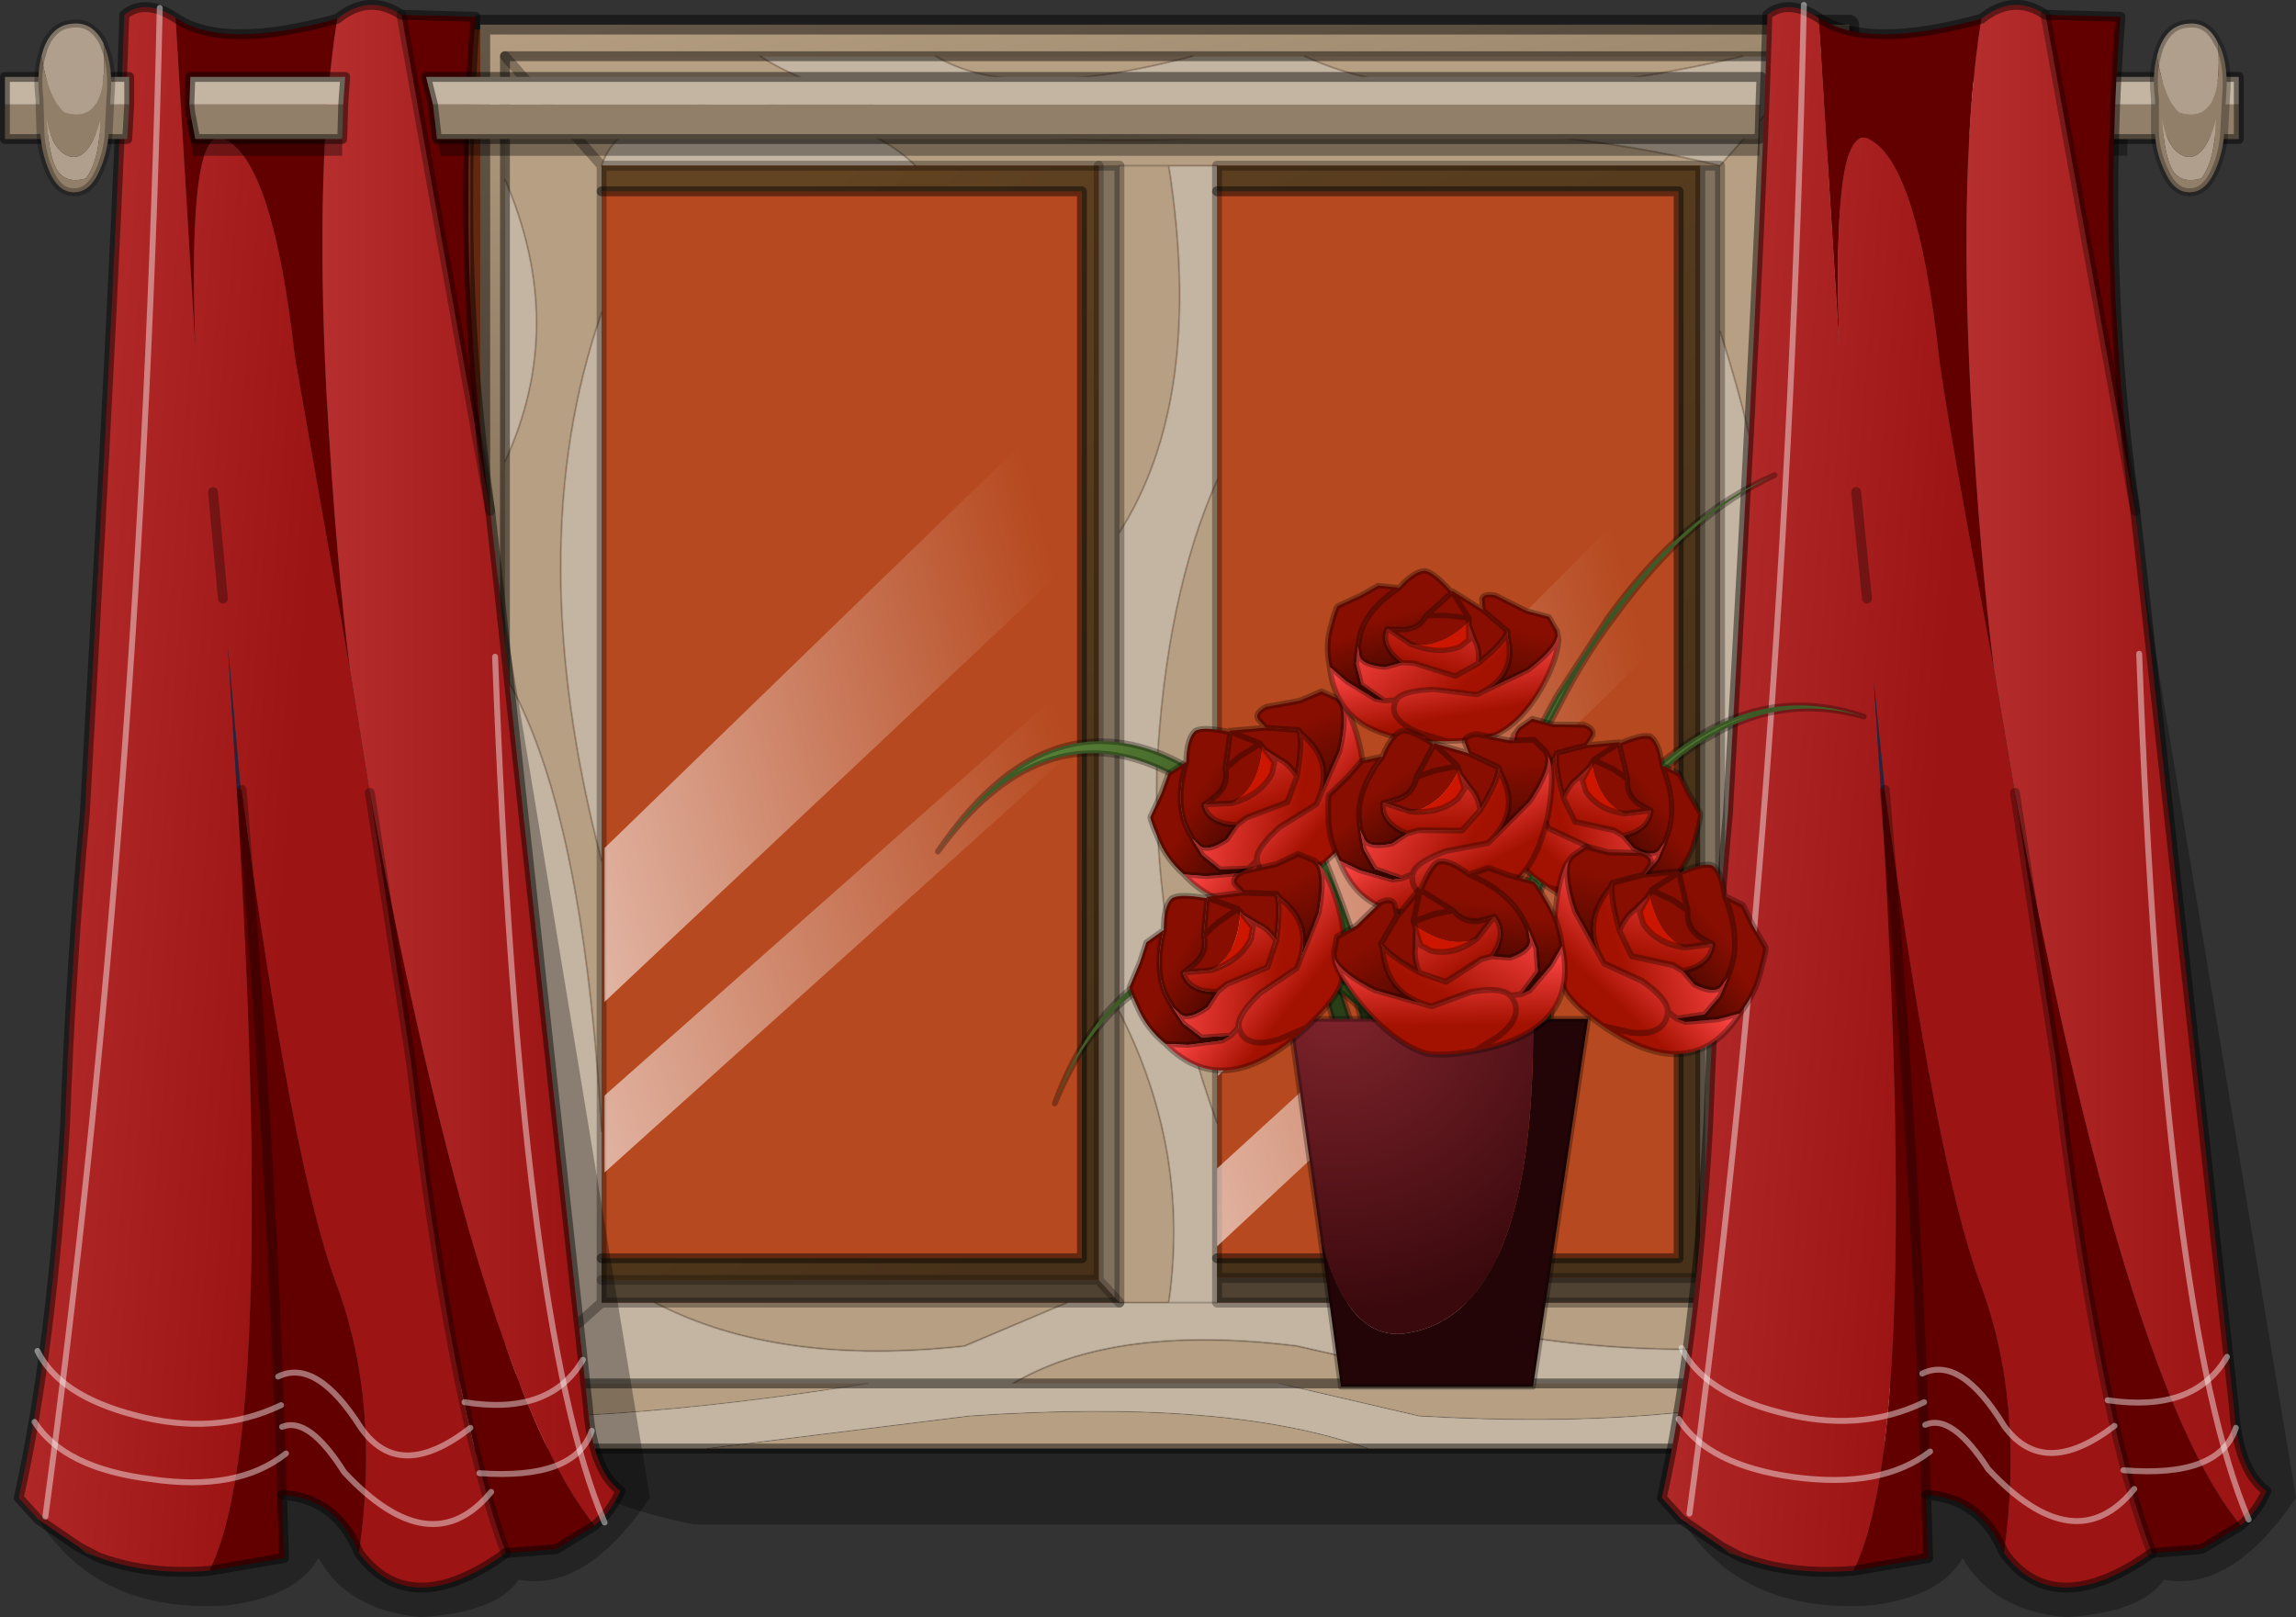 <?xml version="1.0" encoding="UTF-8" standalone="no"?>
<svg xmlns:xlink="http://www.w3.org/1999/xlink" height="82.0px" width="116.4px" xmlns="http://www.w3.org/2000/svg">
  <rect width="100%" height="100%" fill="#333333" stroke="none"/>
  <g transform="matrix(1.0, 0.0, 0.0, 1.0, 58.0, 73.3)">
    <use height="82.0" transform="matrix(1.0, 0.0, 0.0, 1.0, -58.0, -73.3)" width="116.4" xlink:href="#decoration76-shape0"/>
    <use height="48.25" transform="matrix(0.964, 0.0, 0.0, 0.964, -10.599, -49.353)" width="49.0" xlink:href="#decoration76-sprite0"/>
  </g>
  <defs>
    <g id="decoration76-shape0" transform="matrix(1.0, 0.0, 0.0, 1.0, 58.0, 73.3)">
      <path d="M34.35 -2.05 L-34.25 -2.05 -34.25 -71.8 34.35 -71.8 34.35 -2.05" fill="#b6491f" fill-rule="evenodd" stroke="none"/>
      <path d="M28.3 -6.9 L-29.05 -6.9 -29.05 -65.2 28.3 -65.2 28.3 -6.9 Z" fill="none" stroke="#00cc33" stroke-linecap="round" stroke-linejoin="round" stroke-width="0.05"/>
      <path d="M37.1 -70.5 L37.1 4.0 -22.8 4.0 Q-30.4 2.5 -32.85 -1.65 L-23.15 -5.95 30.35 -6.7 33.7 -67.3 35.8 -71.95 37.1 -70.5" fill="#000000" fill-opacity="0.302" fill-rule="evenodd" stroke="none"/>
      <path d="M-1.25 -64.9 L-27.5 -64.9 -27.5 -7.25 -1.25 -7.25 -1.25 -64.9 M34.1 -70.45 L34.1 -2.8 -32.4 -2.8 -32.4 -70.45 34.1 -70.45 M29.2 -64.9 L3.7 -64.9 3.7 -7.25 29.2 -7.25 29.2 -64.9" fill="url(#decoration76-gradient0)" fill-rule="evenodd" stroke="none"/>
      <path d="M2.45 -70.45 L8.15 -70.45 Q15.5 -67.0 30.35 -70.45 L34.1 -70.45 29.2 -64.9 Q20.95 -66.9 10.05 -66.95 -1.65 -65.45 -10.4 -66.95 -17.25 -68.95 -19.45 -70.45 L-10.55 -70.45 Q-6.65 -68.05 2.45 -70.45 M1.25 -64.9 L3.7 -64.9 3.7 -63.6 3.7 -48.95 Q1.1 -43.1 0.65 -34.35 0.45 -25.35 3.7 -16.35 L3.7 -9.5 3.7 -8.5 3.7 -7.25 11.6 -7.25 Q21.75 -4.25 31.65 -5.05 L34.1 -2.8 17.65 -2.8 7.75 -5.05 Q-2.0 -6.25 -7.2 -2.8 L-30.5 -2.8 -29.75 -5.05 -29.8 -5.2 -27.5 -7.25 -29.8 -5.2 Q-28.75 -13.75 -32.4 -22.6 L-32.4 -39.05 Q-28.45 -32.4 -27.5 -15.95 L-27.5 -9.5 -27.5 -8.4 -27.5 -7.25 -24.8 -7.25 Q-18.55 -4.0 -9.1 -5.05 L-3.9 -7.25 -1.25 -7.25 1.25 -7.25 3.7 -7.25 1.25 -7.25 Q2.35 -14.95 -1.25 -22.0 L-1.25 -46.3 Q3.1 -53.1 1.25 -64.9 M29.2 -56.5 Q31.55 -49.25 31.65 -44.15 32.1 -31.55 29.2 -22.0 L29.2 -56.5 M34.1 -6.55 Q30.9 -12.5 31.65 -19.25 32.1 -25.8 34.1 -29.5 L34.1 -6.55 M34.1 -44.85 Q31.4 -53.2 31.65 -61.55 31.5 -65.9 34.1 -68.65 L34.1 -44.85 M-32.4 -64.2 Q-29.2 -56.8 -32.4 -49.9 L-32.4 -64.2 M-27.5 -29.65 Q-31.65 -45.55 -27.5 -57.45 L-27.5 -29.65 M-27.5 -64.9 Q-26.5 -68.05 -19.9 -68.2 -13.9 -67.25 -11.6 -64.9 L-27.5 -64.9" fill="#c4b5a2" fill-rule="evenodd" stroke="none"/>
      <path d="M8.15 -70.45 L2.45 -70.45 -10.55 -70.45 -19.45 -70.45 -32.4 -70.45 -32.4 -64.2 -32.4 -49.9 -32.4 -39.05 -32.4 -22.6 -32.4 -2.8 -30.5 -2.8 -7.2 -2.8 17.65 -2.8 34.1 -2.8 34.1 -6.55 34.1 -29.5 34.1 -44.85 34.1 -68.65 34.1 -70.45 30.35 -70.45 8.15 -70.45 M35.75 -1.45 L-33.65 -1.45 -33.65 -72.05 35.75 -72.05 35.75 -1.45" fill="url(#decoration76-gradient1)" fill-rule="evenodd" stroke="none"/>
      <path d="M2.45 -70.45 Q-6.65 -68.05 -10.55 -70.45 L2.45 -70.45 M-19.45 -70.45 Q-17.25 -68.95 -10.4 -66.95 -1.65 -65.45 10.05 -66.95 20.95 -66.9 29.2 -64.9 L34.1 -70.45 34.1 -68.65 Q31.5 -65.9 31.65 -61.55 31.4 -53.2 34.1 -44.85 L34.1 -29.5 Q32.1 -25.8 31.65 -19.25 30.9 -12.5 34.1 -6.55 L34.1 -2.8 31.65 -5.05 29.2 -7.25 31.65 -5.05 Q21.75 -4.25 11.6 -7.25 L29.2 -7.25 29.2 -22.0 Q32.1 -31.55 31.65 -44.15 31.55 -49.25 29.2 -56.5 L29.2 -64.9 28.2 -64.9 3.7 -64.9 1.25 -64.9 -1.25 -64.9 1.25 -64.9 Q3.1 -53.1 -1.25 -46.3 L-1.25 -64.9 -2.3 -64.9 -11.6 -64.9 Q-13.9 -67.25 -19.9 -68.2 -26.5 -68.05 -27.5 -64.9 L-27.5 -63.6 -27.5 -57.45 Q-31.65 -45.55 -27.5 -29.65 L-27.5 -15.95 Q-28.45 -32.4 -32.4 -39.05 L-32.4 -49.9 Q-29.2 -56.8 -32.4 -64.2 L-32.4 -70.45 -27.5 -64.9 -32.4 -70.45 -19.45 -70.45 M30.35 -70.45 Q15.5 -67.0 8.15 -70.45 L30.35 -70.45 M3.7 -16.35 Q0.45 -25.35 0.65 -34.35 1.1 -43.1 3.7 -48.95 L3.7 -16.6 3.7 -16.35 M1.25 -7.25 L-1.25 -7.25 -1.25 -22.0 Q2.35 -14.95 1.25 -7.25 M-3.9 -7.25 L-9.1 -5.05 Q-18.55 -4.0 -24.8 -7.25 L-3.9 -7.25 M-29.75 -5.05 L-30.5 -2.8 -32.4 -2.8 -29.85 -5.15 -32.4 -2.8 -32.4 -22.6 Q-28.75 -13.75 -29.8 -5.2 L-29.85 -5.15 -29.75 -5.05 M-7.2 -2.8 Q-2.0 -6.25 7.75 -5.05 L17.65 -2.8 -7.2 -2.8" fill="#b69f82" fill-rule="evenodd" stroke="none"/>
      <path d="M3.7 -64.9 L28.2 -64.9 28.2 -8.5 3.7 -8.5 3.7 -9.5 27.1 -9.5 27.1 -63.6 3.7 -63.6 3.7 -64.9" fill="url(#decoration76-gradient2)" fill-rule="evenodd" stroke="none"/>
      <path d="M28.2 -64.9 L29.2 -64.9 29.2 -56.5 29.2 -22.0 29.2 -7.25 28.2 -8.5 28.2 -64.9 M-2.3 -64.9 L-1.25 -64.9 -1.25 -46.3 -1.25 -22.0 -1.25 -7.25 -2.3 -8.4 -2.3 -64.9" fill="#80715e" fill-rule="evenodd" stroke="none"/>
      <path d="M3.7 -8.5 L28.2 -8.5 29.2 -7.25 11.6 -7.25 3.7 -7.25 3.7 -8.5 M-1.25 -7.25 L-3.9 -7.25 -24.8 -7.25 -27.5 -7.25 -27.5 -8.4 -2.3 -8.4 -1.25 -7.25" fill="#4f4232" fill-rule="evenodd" stroke="none"/>
      <path d="M-27.5 -63.6 L-27.5 -64.9 -11.6 -64.9 -2.3 -64.9 -2.3 -8.4 -27.5 -8.4 -27.5 -9.5 -3.15 -9.5 -3.15 -63.6 -27.5 -63.6" fill="url(#decoration76-gradient3)" fill-rule="evenodd" stroke="none"/>
      <path d="M-29.8 -5.2 L-29.75 -5.05 -29.85 -5.15 -29.8 -5.2" fill="#704a28" fill-rule="evenodd" stroke="none"/>
      <path d="M8.15 -70.45 L2.45 -70.45 -10.55 -70.45 -19.45 -70.45 -32.4 -70.45 -32.4 -64.2 M34.1 -70.45 L30.35 -70.45 M8.15 -70.45 L30.35 -70.45 M34.1 -2.8 L34.1 -6.55 34.1 -29.5 34.1 -44.85 34.1 -68.65 34.1 -70.45 M3.7 -63.6 L27.1 -63.6 27.1 -9.5 3.7 -9.5 M-30.5 -2.8 L-7.2 -2.8 M17.65 -2.8 L34.1 -2.8 M-32.4 -49.9 L-32.4 -39.05 M-32.4 -49.9 L-32.4 -64.2 M-27.5 -9.5 L-3.15 -9.5 -3.15 -63.6 -27.5 -63.6 M-32.4 -2.8 L-30.5 -2.8 M-32.4 -2.8 L-32.4 -22.6 -32.4 -39.05 M-29.85 -5.15 L-29.8 -5.2 M17.65 -2.8 L-7.2 -2.8" fill="none" stroke="#000000" stroke-linecap="round" stroke-linejoin="round" stroke-opacity="0.451" stroke-width="0.5"/>
      <path d="M2.45 -70.45 Q-6.65 -68.05 -10.55 -70.45 M-19.45 -70.45 Q-17.25 -68.95 -10.4 -66.95 -1.65 -65.45 10.05 -66.95 20.95 -66.9 29.2 -64.9 L34.1 -70.45 M30.35 -70.45 Q15.5 -67.0 8.15 -70.45 M1.25 -64.9 L3.7 -64.9 M29.2 -56.5 Q31.55 -49.25 31.65 -44.15 32.1 -31.55 29.2 -22.0 M34.1 -6.55 Q30.9 -12.5 31.65 -19.25 32.1 -25.8 34.1 -29.5 M34.1 -44.85 Q31.4 -53.2 31.65 -61.55 31.5 -65.9 34.1 -68.65 M3.7 -16.35 Q0.45 -25.35 0.65 -34.35 1.1 -43.1 3.7 -48.95 M3.7 -7.25 L1.25 -7.25 -1.25 -7.25 M-3.9 -7.25 L-9.1 -5.05 Q-18.55 -4.0 -24.8 -7.25 M-29.75 -5.05 L-30.5 -2.8 M-7.2 -2.8 Q-2.0 -6.25 7.75 -5.05 L17.65 -2.8 M11.6 -7.25 Q21.75 -4.25 31.65 -5.05 M-32.4 -64.2 Q-29.2 -56.8 -32.4 -49.9 M-32.4 -39.05 Q-28.45 -32.4 -27.5 -15.95 M-27.5 -29.65 Q-31.65 -45.55 -27.5 -57.45 M-1.25 -64.9 L1.25 -64.9 Q3.1 -53.1 -1.25 -46.3 M-1.25 -22.0 Q2.35 -14.95 1.25 -7.25 M-27.5 -64.9 Q-26.5 -68.05 -19.9 -68.2 -13.9 -67.25 -11.6 -64.9 M-29.8 -5.2 Q-28.75 -13.75 -32.4 -22.6" fill="none" stroke="#000000" stroke-linecap="round" stroke-linejoin="round" stroke-opacity="0.2" stroke-width="0.1"/>
      <path d="M3.7 -64.9 L28.2 -64.9 29.2 -64.9 29.2 -56.5 29.2 -22.0 29.2 -7.25 31.65 -5.05 34.1 -2.8 M3.7 -64.9 L3.7 -63.6 M3.7 -9.5 L3.7 -8.5 28.2 -8.5 28.2 -64.9 M3.7 -48.95 L3.7 -63.6 M11.6 -7.25 L3.7 -7.25 3.7 -8.5 M-1.25 -7.25 L-3.9 -7.25 -24.8 -7.25 -27.5 -7.25 -29.8 -5.2 M3.7 -16.35 L3.7 -9.5 M3.7 -48.95 L3.7 -16.6 3.7 -16.35 M28.2 -8.5 L29.2 -7.25 11.6 -7.25 M-27.5 -57.45 L-27.5 -63.6 -27.5 -64.9 -32.4 -70.45 M-27.5 -15.95 L-27.5 -29.65 M-27.5 -57.45 L-27.5 -29.65 M-2.3 -64.9 L-1.25 -64.9 M-1.25 -46.3 L-1.25 -22.0 M-11.6 -64.9 L-2.3 -64.9 M-1.25 -7.25 L-1.25 -22.0 M-11.6 -64.9 L-27.5 -64.9 M-29.85 -5.15 L-32.4 -2.8 M-27.5 -8.4 L-27.5 -9.5 -27.5 -15.95 M-27.5 -7.25 L-27.5 -8.4 M-1.25 -46.3 L-1.25 -64.9" fill="none" stroke="#000000" stroke-linecap="round" stroke-linejoin="round" stroke-opacity="0.302" stroke-width="0.5"/>
      <path d="M35.75 -1.45 L-33.65 -1.45 -33.65 -72.05 35.75 -72.05 35.75 -1.45" fill="none" stroke="#000000" stroke-linecap="round" stroke-linejoin="round" stroke-opacity="0.451" stroke-width="1.0"/>
      <path d="M-29.8 -5.2 L-29.75 -5.05" fill="none" stroke="#000000" stroke-linecap="round" stroke-linejoin="round" stroke-opacity="0.2" stroke-width="0.5"/>
      <path d="M-2.3 -64.9 L-2.3 -8.4 -1.25 -7.25 M-27.5 -8.4 L-2.3 -8.4" fill="none" stroke="#000000" stroke-linecap="round" stroke-linejoin="round" stroke-opacity="0.251" stroke-width="0.5"/>
      <path d="M27.7 -36.0 L27.7 -32.45 3.7 -10.1 3.7 -14.05 27.7 -36.0" fill="url(#decoration76-gradient4)" fill-rule="evenodd" stroke="none"/>
      <path d="M3.75 -18.75 L3.7 -26.6 27.7 -50.65 27.7 -42.2 3.75 -18.75" fill="url(#decoration76-gradient5)" fill-rule="evenodd" stroke="none"/>
      <path d="M-27.35 -22.5 L-27.35 -30.3 -2.45 -54.45 -2.45 -45.95 -27.35 -22.5" fill="url(#decoration76-gradient6)" fill-rule="evenodd" stroke="none"/>
      <path d="M-2.45 -39.8 L-2.45 -36.25 -27.35 -13.85 -27.35 -17.75 -2.45 -39.8" fill="url(#decoration76-gradient7)" fill-rule="evenodd" stroke="none"/>
      <path d="M35.1 -3.15 Q26.65 -0.75 13.95 -1.5 L6.85 -3.15 35.1 -3.15 M-14.0 -3.15 Q-27.7 -0.95 -37.75 -1.5 L-37.75 -3.15 -14.0 -3.15 M-22.15 0.15 L-8.85 -1.5 Q4.3 -2.4 11.35 0.15 L-22.15 0.15" fill="#b69f82" fill-rule="evenodd" stroke="none"/>
      <path d="M6.85 -3.15 L13.95 -1.5 Q26.65 -0.75 35.1 -3.15 L41.85 -3.15 41.85 0.15 11.35 0.15 Q4.3 -2.4 -8.85 -1.5 L-22.15 0.15 -37.75 0.15 -37.75 -1.5 Q-27.7 -0.95 -14.0 -3.15 L6.85 -3.15" fill="#c4b5a2" fill-rule="evenodd" stroke="none"/>
      <path d="M35.1 -3.15 L6.85 -3.15 -14.0 -3.15 -37.75 -3.15 -37.75 -1.5 -37.75 0.15 -22.15 0.15 11.35 0.15 41.85 0.15 M41.85 -3.15 L35.1 -3.15" fill="none" stroke="#000000" stroke-linecap="round" stroke-linejoin="round" stroke-opacity="0.451" stroke-width="0.5"/>
      <path d="M6.85 -3.15 L13.95 -1.5 Q26.65 -0.75 35.1 -3.15 M-14.0 -3.15 Q-27.7 -0.95 -37.75 -1.5 M-22.15 0.15 L-8.85 -1.5 Q4.3 -2.4 11.35 0.15" fill="none" stroke="#000000" stroke-linecap="round" stroke-linejoin="round" stroke-opacity="0.2" stroke-width="0.05"/>
      <path d="M41.85 0.15 L41.85 -3.15" fill="none" stroke="#000000" stroke-linecap="round" stroke-linejoin="round" stroke-opacity="0.2" stroke-width="0.5"/>
      <path d="M-37.65 -72.55 L-33.9 -72.45 Q-34.9 -59.75 -33.15 -47.4 L-37.65 -72.55 M-49.1 -72.4 Q-46.7 -70.75 -40.9 -72.35 -42.05 -65.2 -41.45 -53.4 -40.95 -44.75 -40.25 -39.3 L-43.05 -55.2 Q-44.15 -65.05 -46.6 -66.25 -48.5 -67.2 -48.1 -55.7 L-49.1 -72.4 M-45.8 -33.3 L-45.75 -33.25 Q-43.2 -14.25 -40.95 -8.2 -38.7 -2.2 -39.8 5.45 -40.95 2.65 -43.7 2.5 L-43.6 5.7 -47.4 6.35 Q-43.95 -0.25 -46.0 -33.25 L-46.0 -33.3 -45.8 -33.3 M-32.35 5.45 Q-35.1 -1.85 -37.15 -19.35 L-39.25 -33.1 Q-33.6 -2.95 -27.85 4.05 L-29.8 5.25 -32.35 5.45 M-45.75 -33.25 Q-44.2 -14.55 -43.7 2.5 -44.2 -14.55 -45.75 -33.25" fill="#620000" fill-rule="evenodd" stroke="none"/>
      <path d="M-33.15 -47.4 L-32.8 -44.3 -28.2 -2.0 Q-27.95 1.25 -26.55 2.3 -27.0 3.35 -27.85 4.05 -33.6 -2.95 -39.25 -33.1 L-40.25 -39.3 Q-40.95 -44.75 -41.45 -53.4 -42.05 -65.2 -40.9 -72.35 -39.3 -73.65 -37.65 -72.55 L-33.15 -47.4" fill="url(#decoration76-gradient8)" fill-rule="evenodd" stroke="none"/>
      <path d="M-56.05 3.75 L-57.05 2.65 Q-55.35 -4.95 -54.7 -16.3 -54.4 -24.5 -53.7 -32.05 -52.0 -62.55 -51.7 -72.55 -50.65 -73.4 -49.1 -72.4 L-48.1 -55.7 Q-48.5 -67.2 -46.6 -66.25 -44.15 -65.05 -43.05 -55.2 L-40.25 -39.3 -39.25 -33.1 -37.15 -19.35 Q-35.1 -1.85 -32.35 5.45 -37.2 8.95 -39.8 5.45 -38.7 -2.2 -40.95 -8.2 -43.2 -14.25 -45.75 -33.25 L-45.8 -33.3 -46.45 -40.55 -46.0 -33.3 -46.0 -33.25 Q-43.95 -0.25 -47.4 6.35 -50.55 6.6 -53.05 5.65 L-54.0 5.15 -56.05 3.75 M-47.2 -48.35 L-46.7 -42.95 -47.2 -48.35" fill="url(#decoration76-gradient9)" fill-rule="evenodd" stroke="none"/>
      <path d="M-45.8 -33.3 L-46.0 -33.3 -46.45 -40.55 -45.8 -33.3" fill="#2d223b" fill-rule="evenodd" stroke="none"/>
      <path d="M-32.8 -44.3 L-25.05 2.65 Q-28.3 7.45 -31.7 6.8 -32.8 8.45 -36.65 8.7 -40.4 8.35 -41.85 5.7 -42.95 7.65 -46.45 8.1 -53.0 8.55 -56.05 3.75 L-54.0 5.15 -53.65 5.45 -53.05 5.65 Q-50.55 6.6 -47.4 6.35 L-43.6 5.7 -43.7 2.5 Q-40.95 2.65 -39.8 5.45 -37.2 8.95 -32.35 5.45 L-29.8 5.25 -27.85 4.05 Q-27.0 3.35 -26.55 2.3 -27.95 1.25 -28.2 -2.0 L-32.8 -44.3" fill="#000000" fill-opacity="0.302" fill-rule="evenodd" stroke="none"/>
      <path d="M-54.0 5.15 L-53.05 5.65 -53.65 5.45 -54.0 5.15" fill="#75321d" fill-rule="evenodd" stroke="none"/>
      <path d="M-37.65 -72.55 L-33.9 -72.45 Q-34.9 -59.75 -33.15 -47.4 L-32.8 -44.3 M-56.05 3.75 L-57.05 2.65 Q-55.35 -4.95 -54.7 -16.3 -54.4 -24.5 -53.7 -32.05 -52.0 -62.55 -51.7 -72.55 -50.65 -73.4 -49.1 -72.4 -46.7 -70.75 -40.9 -72.35 -39.3 -73.65 -37.65 -72.55 M-39.8 5.45 Q-37.2 8.95 -32.35 5.45 L-29.8 5.25 -27.85 4.05 Q-27.0 3.35 -26.55 2.3 -27.95 1.25 -28.2 -2.0 L-32.8 -44.3 M-47.4 6.35 L-43.6 5.7 -43.7 2.5 M-54.0 5.15 L-56.05 3.75 M-53.05 5.65 L-54.0 5.15 M-53.05 5.65 Q-50.55 6.6 -47.4 6.35 M-39.8 5.45 Q-40.95 2.65 -43.7 2.5" fill="none" stroke="#000000" stroke-linecap="round" stroke-linejoin="round" stroke-opacity="0.451" stroke-width="0.5"/>
      <path d="M-37.65 -72.55 L-33.15 -47.4 M-32.35 5.45 Q-35.1 -1.85 -37.15 -19.35 L-39.25 -33.1 M-43.7 2.5 Q-44.2 -14.55 -45.75 -33.25 M-46.7 -42.95 L-47.2 -48.35" fill="none" stroke="#000000" stroke-linecap="round" stroke-linejoin="round" stroke-opacity="0.302" stroke-width="0.5"/>
      <path d="M-48.5 -67.2 L-40.65 -67.2 -40.65 -65.4 -48.2 -65.4 -48.5 -67.2 M31.2 -67.2 L31.2 -65.4 -35.65 -65.4 -36.05 -67.2 31.2 -67.2 M42.1 -67.2 L42.1 -65.4 34.5 -65.4 34.5 -67.2 42.1 -67.2 M49.85 -67.2 L49.85 -65.4 47.1 -65.4 46.75 -67.2 49.85 -67.2" fill="#000000" fill-opacity="0.349" fill-rule="evenodd" stroke="none"/>
      <path d="M55.5 -68.0 L55.5 -66.25 47.0 -66.25 46.7 -68.0 55.5 -68.0 M42.25 -68.0 L42.15 -66.25 34.5 -66.25 34.35 -68.0 42.25 -68.0 M31.25 -68.0 L31.2 -66.25 -35.85 -66.25 -36.05 -68.0 31.25 -68.0 M-40.6 -68.0 L-40.65 -66.25 -48.1 -66.25 -48.35 -67.55 -48.4 -68.0 -40.6 -68.0 M-57.75 -68.0 L-51.45 -68.0 -51.55 -66.25 -57.75 -66.25 -57.75 -68.0" fill="#917f69" fill-rule="evenodd" stroke="none"/>
      <path d="M46.7 -68.0 L46.45 -69.4 55.5 -69.4 55.5 -68.0 46.7 -68.0 M42.25 -68.0 L34.35 -68.0 34.25 -69.4 42.4 -69.4 42.25 -68.0 M-36.05 -68.0 L-36.4 -69.4 31.3 -69.4 31.25 -68.0 -36.05 -68.0 M-48.4 -68.0 L-48.35 -69.4 -40.5 -69.4 -40.6 -68.0 -48.4 -68.0 M-57.75 -68.0 L-57.75 -69.4 -51.45 -69.4 -51.45 -68.0 -57.75 -68.0" fill="#c4b5a2" fill-rule="evenodd" stroke="none"/>
      <path d="M46.7 -68.0 L46.45 -69.4 55.5 -69.4 55.5 -68.0 55.5 -66.25 47.0 -66.25 46.7 -68.0 M34.35 -68.0 L34.5 -66.25 42.15 -66.25 42.25 -68.0 M34.35 -68.0 L34.25 -69.4 42.4 -69.4 42.25 -68.0 M31.25 -68.0 L31.2 -66.25 -35.85 -66.25 -36.05 -68.0 -36.4 -69.4 31.3 -69.4 31.25 -68.0 M-40.6 -68.0 L-40.65 -66.25 -48.1 -66.25 -48.35 -67.55 -48.4 -68.0 -48.35 -69.4 -40.5 -69.4 -40.6 -68.0 M-51.45 -68.0 L-51.45 -69.4 -57.75 -69.4 -57.75 -68.0 M-51.45 -68.0 L-51.55 -66.25 -57.75 -66.25 -57.75 -68.0" fill="none" stroke="#000000" stroke-linecap="round" stroke-linejoin="round" stroke-opacity="0.451" stroke-width="0.5"/>
      <path d="M51.35 -70.45 L51.45 -70.8 Q51.9 -72.05 52.95 -72.1 53.95 -72.2 54.45 -71.1 54.75 -66.85 52.45 -67.6 51.7 -68.35 51.35 -70.45 M52.85 -65.35 Q53.8 -65.2 54.35 -67.3 54.3 -65.15 53.6 -64.25 52.5 -63.95 52.1 -64.75 51.7 -65.5 51.6 -67.45 51.85 -65.6 52.85 -65.35 M-55.9 -70.45 L-55.8 -70.8 Q-55.35 -72.05 -54.3 -72.1 -53.3 -72.2 -52.75 -71.1 -52.45 -66.85 -54.75 -67.6 -55.55 -68.35 -55.9 -70.45 M-53.65 -64.25 Q-54.7 -63.95 -55.15 -64.75 -55.55 -65.5 -55.65 -67.45 -55.4 -65.6 -54.4 -65.35 -53.45 -65.2 -52.9 -67.3 -52.95 -65.15 -53.65 -64.25" fill="#af9f8c" fill-rule="evenodd" stroke="none"/>
      <path d="M54.45 -71.1 L54.55 -70.95 Q55.0 -69.9 54.85 -68.35 L54.75 -66.4 Q54.65 -65.35 54.2 -64.45 53.75 -63.55 53.0 -63.55 52.25 -63.55 51.8 -64.5 51.3 -65.5 51.25 -66.55 L51.25 -68.3 Q51.1 -69.5 51.35 -70.45 51.7 -68.35 52.45 -67.6 54.75 -66.85 54.45 -71.1 M52.85 -65.35 Q51.85 -65.6 51.6 -67.45 51.7 -65.5 52.1 -64.75 52.5 -63.95 53.6 -64.25 54.3 -65.15 54.35 -67.3 53.8 -65.2 52.85 -65.35 M-55.9 -70.45 Q-55.55 -68.35 -54.75 -67.6 -52.45 -66.85 -52.75 -71.1 L-52.7 -70.95 Q-52.25 -69.9 -52.4 -68.35 L-52.5 -66.4 Q-52.6 -65.35 -53.05 -64.45 -53.5 -63.55 -54.25 -63.55 -55.0 -63.55 -55.45 -64.5 -55.9 -65.5 -55.95 -66.55 L-56.0 -68.3 Q-56.15 -69.5 -55.9 -70.45 M-53.65 -64.25 Q-52.95 -65.15 -52.9 -67.3 -53.45 -65.2 -54.4 -65.35 -55.4 -65.6 -55.65 -67.45 -55.55 -65.5 -55.15 -64.75 -54.7 -63.95 -53.65 -64.25" fill="#917f69" fill-rule="evenodd" stroke="none"/>
      <path d="M51.35 -70.45 L51.45 -70.8 Q51.9 -72.05 52.95 -72.1 53.95 -72.2 54.45 -71.1 L54.55 -70.95 Q55.0 -69.9 54.85 -68.35 L54.75 -66.4 Q54.65 -65.35 54.2 -64.45 53.75 -63.55 53.0 -63.55 52.25 -63.55 51.8 -64.5 51.3 -65.5 51.25 -66.55 L51.25 -68.3 Q51.1 -69.5 51.35 -70.45 M-52.75 -71.1 Q-53.3 -72.2 -54.3 -72.1 -55.35 -72.05 -55.8 -70.8 L-55.9 -70.45 M-52.75 -71.1 L-52.7 -70.95 Q-52.25 -69.9 -52.4 -68.35 L-52.5 -66.4 Q-52.6 -65.35 -53.05 -64.45 -53.5 -63.55 -54.25 -63.55 -55.0 -63.55 -55.45 -64.5 -55.9 -65.5 -55.95 -66.55 L-56.0 -68.3 Q-56.15 -69.5 -55.9 -70.45" fill="none" stroke="#000000" stroke-linecap="round" stroke-linejoin="round" stroke-opacity="0.278" stroke-width="0.4"/>
      <path d="M45.7 -72.55 L49.5 -72.45 Q48.5 -59.75 50.25 -47.4 L45.7 -72.55 M34.2 -72.4 Q36.65 -70.75 42.45 -72.35 41.3 -65.2 41.9 -53.4 42.4 -44.75 43.1 -39.3 40.65 -52.35 40.3 -55.2 39.2 -65.05 36.75 -66.25 34.85 -67.2 35.25 -55.7 L34.2 -72.4 M44.15 -33.1 Q49.8 -2.95 55.6 4.05 L53.6 5.25 51.1 5.45 Q48.3 -1.85 46.25 -19.35 L44.15 -33.1 M35.95 6.35 Q39.4 -0.25 37.35 -33.25 L37.35 -33.3 37.55 -33.3 37.55 -33.25 Q40.15 -14.25 42.4 -8.2 44.65 -2.2 43.6 5.45 42.4 2.65 39.65 2.5 L39.75 5.7 35.95 6.35 M37.55 -33.25 Q39.15 -14.55 39.65 2.5 39.15 -14.55 37.55 -33.25" fill="#620000" fill-rule="evenodd" stroke="none"/>
      <path d="M42.45 -72.35 Q44.1 -73.65 45.7 -72.55 L50.25 -47.4 50.6 -44.3 55.25 -2.0 Q55.45 1.25 56.9 2.3 56.45 3.35 55.6 4.05 49.8 -2.95 44.15 -33.1 L43.1 -39.3 Q42.4 -44.75 41.9 -53.4 41.3 -65.2 42.45 -72.35" fill="url(#decoration76-gradient10)" fill-rule="evenodd" stroke="none"/>
      <path d="M27.25 3.75 L26.25 2.65 Q27.95 -4.95 28.6 -16.3 28.9 -24.5 29.6 -32.05 31.35 -62.55 31.6 -72.55 32.65 -73.4 34.2 -72.4 L35.25 -55.7 Q34.85 -67.2 36.75 -66.25 39.2 -65.05 40.3 -55.2 40.65 -52.35 43.1 -39.3 L44.15 -33.1 46.25 -19.35 Q48.3 -1.85 51.1 5.45 46.15 8.95 43.6 5.45 44.65 -2.2 42.4 -8.2 40.15 -14.25 37.55 -33.25 L37.55 -33.3 37.0 -38.7 37.35 -33.3 37.35 -33.25 Q39.4 -0.25 35.95 6.35 32.75 6.6 30.25 5.65 L29.3 5.15 27.25 3.75 M36.1 -48.35 L36.65 -42.95 36.1 -48.35" fill="url(#decoration76-gradient11)" fill-rule="evenodd" stroke="none"/>
      <path d="M37.55 -33.3 L37.35 -33.3 37.0 -38.7 37.55 -33.3" fill="#2d223b" fill-rule="evenodd" stroke="none"/>
      <path d="M50.6 -44.3 L58.4 2.65 Q55.15 7.45 51.7 6.8 50.6 8.45 46.75 8.7 43.0 8.35 41.5 5.7 40.4 7.65 36.9 8.1 30.3 8.55 27.25 3.75 L29.3 5.15 29.65 5.45 30.25 5.65 Q32.75 6.6 35.95 6.35 L39.75 5.7 39.65 2.5 Q42.4 2.65 43.6 5.45 46.15 8.95 51.1 5.45 L53.6 5.25 55.6 4.05 Q56.45 3.35 56.9 2.3 55.45 1.25 55.25 -2.0 L50.6 -44.3" fill="#000000" fill-opacity="0.302" fill-rule="evenodd" stroke="none"/>
      <path d="M29.3 5.15 L30.25 5.65 29.65 5.45 29.3 5.15" fill="#75321d" fill-rule="evenodd" stroke="none"/>
      <path d="M42.45 -72.35 Q44.1 -73.65 45.7 -72.55 L49.5 -72.45 Q48.5 -59.75 50.25 -47.4 L50.6 -44.3 M27.25 3.75 L26.25 2.65 Q27.95 -4.95 28.6 -16.3 28.9 -24.5 29.6 -32.05 31.35 -62.55 31.6 -72.55 32.65 -73.4 34.2 -72.4 36.65 -70.75 42.45 -72.35 M55.6 4.05 Q56.45 3.35 56.9 2.3 55.45 1.25 55.25 -2.0 L50.6 -44.3 M35.95 6.35 L39.75 5.7 39.65 2.5 M43.6 5.45 Q46.15 8.95 51.1 5.45 L53.6 5.25 55.6 4.05 M29.3 5.15 L27.25 3.75 M30.25 5.65 L29.3 5.15 M30.25 5.65 Q32.75 6.6 35.95 6.35 M43.6 5.45 Q42.4 2.65 39.65 2.5" fill="none" stroke="#000000" stroke-linecap="round" stroke-linejoin="round" stroke-opacity="0.451" stroke-width="0.5"/>
      <path d="M39.65 2.5 Q39.15 -14.55 37.55 -33.25 M36.65 -42.95 L36.1 -48.35 M51.1 5.45 Q48.3 -1.85 46.25 -19.35 L44.15 -33.1 M50.25 -47.4 L45.7 -72.55" fill="none" stroke="#000000" stroke-linecap="round" stroke-linejoin="round" stroke-opacity="0.302" stroke-width="0.5"/>
      <path d="M-56.1 -4.8 Q-55.0 -2.55 -51.2 -1.55 -47.1 -0.45 -43.75 -2.05 M-34.45 -2.2 Q-30.1 -1.5 -28.45 -4.35 M-43.9 -3.5 Q-41.95 -4.45 -39.7 -0.9 -37.75 1.9 -34.15 -0.9 M-56.25 -1.2 Q-54.75 1.15 -50.35 1.7 -45.95 2.35 -43.5 0.4 M-43.7 -0.95 Q-42.35 -1.5 -40.55 1.35 -36.15 6.05 -33.1 2.35 M-33.7 1.4 Q-28.85 1.75 -28.0 -0.75" fill="none" stroke="#ffffff" stroke-linecap="round" stroke-linejoin="round" stroke-opacity="0.431" stroke-width="0.3"/>
      <path d="M-49.9 -72.9 Q-50.8 -32.65 -55.7 3.6 M-27.35 3.9 Q-31.65 -6.1 -32.9 -40.0" fill="none" stroke="#ffffff" stroke-linecap="round" stroke-linejoin="round" stroke-opacity="0.431" stroke-width="0.3"/>
      <path d="M27.25 -4.95 Q28.35 -2.7 32.15 -1.7 36.25 -0.6 39.55 -2.2 M48.85 -2.3 Q53.25 -1.65 54.9 -4.5 M39.45 -3.65 Q41.4 -4.6 43.6 -1.0 45.6 1.75 49.2 -1.0 M39.6 -1.05 Q40.95 -1.65 42.8 1.2 47.2 5.9 50.2 2.2 M27.1 -1.35 Q28.6 1.0 32.95 1.6 37.4 2.2 39.85 0.3 M49.65 1.25 Q54.5 1.65 55.35 -0.9" fill="none" stroke="#ffffff" stroke-linecap="round" stroke-linejoin="round" stroke-opacity="0.431" stroke-width="0.3"/>
      <path d="M33.45 -73.05 Q32.55 -32.8 27.65 3.45 M56.0 3.75 Q51.7 -6.25 50.45 -40.15" fill="none" stroke="#ffffff" stroke-linecap="round" stroke-linejoin="round" stroke-opacity="0.431" stroke-width="0.3"/>
    </g>
    <linearGradient gradientTransform="matrix(0.006, 0.027, -0.04, 0.009, 15.65, -10.55)" gradientUnits="userSpaceOnUse" id="decoration76-gradient0" spreadMethod="pad" x1="-819.2" x2="819.2">
      <stop offset="0.0" stop-color="#000000" stop-opacity="0.0"/>
      <stop offset="1.0" stop-color="#000000" stop-opacity="0.502"/>
    </linearGradient>
    <linearGradient gradientTransform="matrix(-0.009, -0.05, 0.042, -0.008, 5.05, -38.8)" gradientUnits="userSpaceOnUse" id="decoration76-gradient1" spreadMethod="pad" x1="-819.2" x2="819.2">
      <stop offset="0.0" stop-color="#2b1e0f"/>
      <stop offset="0.988" stop-color="#b69f82"/>
    </linearGradient>
    <linearGradient gradientTransform="matrix(-0.014, -0.033, 0.032, -0.014, 8.7, -55.1)" gradientUnits="userSpaceOnUse" id="decoration76-gradient2" spreadMethod="pad" x1="-819.2" x2="819.2">
      <stop offset="0.0" stop-color="#473118"/>
      <stop offset="0.988" stop-color="#634422"/>
    </linearGradient>
    <linearGradient gradientTransform="matrix(-0.02, -0.02, 0.025, -0.025, -14.35, -36.05)" gradientUnits="userSpaceOnUse" id="decoration76-gradient3" spreadMethod="pad" x1="-819.2" x2="819.2">
      <stop offset="0.0" stop-color="#473118"/>
      <stop offset="0.988" stop-color="#634422"/>
    </linearGradient>
    <linearGradient gradientTransform="matrix(0.019, -0.007, 0.005, 0.015, 12.1, -21.0)" gradientUnits="userSpaceOnUse" id="decoration76-gradient4" spreadMethod="pad" x1="-819.2" x2="819.2">
      <stop offset="0.0" stop-color="#ffffff" stop-opacity="0.69"/>
      <stop offset="1.0" stop-color="#ffffff" stop-opacity="0.0"/>
    </linearGradient>
    <linearGradient gradientTransform="matrix(0.018, -0.005, 0.005, 0.019, 11.9, -31.3)" gradientUnits="userSpaceOnUse" id="decoration76-gradient5" spreadMethod="pad" x1="-819.2" x2="819.2">
      <stop offset="0.0" stop-color="#ffffff" stop-opacity="0.69"/>
      <stop offset="1.0" stop-color="#ffffff" stop-opacity="0.0"/>
    </linearGradient>
    <linearGradient gradientTransform="matrix(0.019, -0.005, 0.005, 0.019, -18.8, -35.1)" gradientUnits="userSpaceOnUse" id="decoration76-gradient6" spreadMethod="pad" x1="-819.2" x2="819.2">
      <stop offset="0.0" stop-color="#ffffff" stop-opacity="0.69"/>
      <stop offset="1.0" stop-color="#ffffff" stop-opacity="0.0"/>
    </linearGradient>
    <linearGradient gradientTransform="matrix(0.02, -0.007, 0.005, 0.015, -18.55, -24.8)" gradientUnits="userSpaceOnUse" id="decoration76-gradient7" spreadMethod="pad" x1="-819.2" x2="819.2">
      <stop offset="0.0" stop-color="#ffffff" stop-opacity="0.69"/>
      <stop offset="1.0" stop-color="#ffffff" stop-opacity="0.0"/>
    </linearGradient>
    <linearGradient gradientTransform="matrix(0.009, 0.0, 0.0, 0.047, -36.45, -34.55)" gradientUnits="userSpaceOnUse" id="decoration76-gradient8" spreadMethod="pad" x1="-819.2" x2="819.2">
      <stop offset="0.051" stop-color="#b93131"/>
      <stop offset="1.0" stop-color="#9d1414"/>
    </linearGradient>
    <linearGradient gradientTransform="matrix(0.01, 9.0E-4, -0.004, 0.049, -51.25, -33.8)" gradientUnits="userSpaceOnUse" id="decoration76-gradient9" spreadMethod="pad" x1="-819.2" x2="819.2">
      <stop offset="0.0" stop-color="#b93131"/>
      <stop offset="1.0" stop-color="#9d1414"/>
    </linearGradient>
    <linearGradient gradientTransform="matrix(0.009, 0.0, 0.0, 0.047, 46.9, -34.55)" gradientUnits="userSpaceOnUse" id="decoration76-gradient10" spreadMethod="pad" x1="-819.2" x2="819.2">
      <stop offset="0.051" stop-color="#b93131"/>
      <stop offset="1.0" stop-color="#9d1414"/>
    </linearGradient>
    <linearGradient gradientTransform="matrix(0.01, 9.0E-4, -0.004, 0.049, 32.05, -33.8)" gradientUnits="userSpaceOnUse" id="decoration76-gradient11" spreadMethod="pad" x1="-819.2" x2="819.2">
      <stop offset="0.0" stop-color="#b93131"/>
      <stop offset="1.0" stop-color="#9d1414"/>
    </linearGradient>
    <g id="decoration76-sprite0" transform="matrix(1.0, 0.0, 0.0, 1.0, 26.05, 47.85)">
      <use height="48.25" transform="matrix(1.0, 0.0, 0.0, 1.0, -26.05, -47.85)" width="44.3" xlink:href="#decoration76-shape1"/>
      <use height="9.9" transform="matrix(0.919, -0.394, 0.394, 0.919, -16.257, -32.733)" width="12.1" xlink:href="#decoration76-sprite1"/>
      <use height="9.9" transform="matrix(0.966, 0.259, -0.239, 0.89, -4.28, -43.875)" width="12.1" xlink:href="#decoration76-sprite1"/>
      <use height="17.25" transform="matrix(1.0, 0.0, 0.0, 1.0, 5.35, -35.75)" width="17.6" xlink:href="#decoration76-shape3"/>
      <use height="9.9" transform="matrix(-0.875, -0.235, -0.259, 0.966, 15.286, -33.098)" width="12.1" xlink:href="#decoration76-sprite1"/>
      <use height="9.9" transform="matrix(-0.933, -0.25, -0.276, 1.029, 18.778, -26.269)" width="12.1" xlink:href="#decoration76-sprite1"/>
      <use height="9.9" transform="matrix(0.915, -0.431, 0.431, 0.915, -17.477, -23.769)" width="12.1" xlink:href="#decoration76-sprite1"/>
      <use height="9.9" transform="matrix(0.999, -0.035, 0.035, 0.999, -5.668, -34.244)" width="12.1" xlink:href="#decoration76-sprite1"/>
      <use height="9.9" transform="matrix(-0.83, 0.479, 0.529, 0.916, 3.843, -29.508)" width="12.1" xlink:href="#decoration76-sprite1"/>
    </g>
    <g id="decoration76-shape1" transform="matrix(1.0, 0.0, 0.0, 1.0, 26.05, 47.85)">
      <path d="M6.65 -36.1 L9.3 -40.15 Q13.25 -45.65 18.1 -47.7 13.55 -45.55 9.8 -40.4 8.15 -38.25 6.8 -35.6 1.95 -26.6 2.25 -18.7 L1.4 -17.5 Q1.65 -27.15 6.65 -36.1" fill="url(#decoration76-gradient12)" fill-rule="evenodd" stroke="none"/>
      <path d="M6.65 -36.1 L9.3 -40.15 Q13.25 -45.65 18.1 -47.7 13.55 -45.55 9.8 -40.4 8.15 -38.25 6.8 -35.6 1.95 -26.6 2.25 -18.7 L1.4 -17.5 Q1.65 -27.15 6.65 -36.1 Z" fill="none" stroke="#000000" stroke-linecap="round" stroke-linejoin="round" stroke-opacity="0.302" stroke-width="0.3"/>
      <path d="M-14.1 -32.2 Q-20.55 -35.2 -25.9 -27.9 -20.65 -35.65 -14.15 -33.05 -7.65 -30.4 -4.1 -18.7 L-5.05 -18.7 Q-7.65 -29.25 -14.1 -32.2" fill="url(#decoration76-gradient13)" fill-rule="evenodd" stroke="none"/>
      <path d="M-14.1 -32.2 Q-7.65 -29.25 -5.05 -18.7 L-4.1 -18.7 Q-7.65 -30.4 -14.15 -33.05 -20.65 -35.65 -25.9 -27.9 -20.55 -35.2 -14.1 -32.2 Z" fill="none" stroke="#000000" stroke-linecap="round" stroke-linejoin="round" stroke-opacity="0.302" stroke-width="0.3"/>
      <path d="M-0.25 -38.7 L0.8 -38.7 Q-1.7 -26.1 -0.4 -14.25 L-1.6 -14.25 Q-2.25 -26.4 -0.25 -38.7" fill="url(#decoration76-gradient14)" fill-rule="evenodd" stroke="none"/>
      <path d="M-0.25 -38.7 L0.8 -38.7 Q-1.7 -26.1 -0.4 -14.25 L-1.6 -14.25 Q-2.25 -26.4 -0.25 -38.7 Z" fill="none" stroke="#000000" stroke-linecap="round" stroke-linejoin="round" stroke-opacity="0.302" stroke-width="0.3"/>
      <path d="M-1.7 -14.2 L-2.85 -13.95 Q-3.65 -22.65 -8.25 -30.95 L-7.2 -31.2 Q-3.2 -22.95 -1.7 -14.2" fill="url(#decoration76-gradient15)" fill-rule="evenodd" stroke="none"/>
      <path d="M-1.7 -14.2 Q-3.2 -22.95 -7.2 -31.2 L-8.25 -30.95 Q-3.65 -22.65 -2.85 -13.95 L-1.7 -14.2 Z" fill="none" stroke="#000000" stroke-linecap="round" stroke-linejoin="round" stroke-opacity="0.302" stroke-width="0.3"/>
      <path d="M-11.85 -22.1 Q-17.15 -21.0 -19.75 -14.65 -17.35 -21.2 -12.05 -22.55 -6.75 -23.85 -1.9 -18.85 L-2.6 -18.45 Q-6.55 -23.2 -11.85 -22.1" fill="url(#decoration76-gradient16)" fill-rule="evenodd" stroke="none"/>
      <path d="M-11.85 -22.1 Q-6.55 -23.2 -2.6 -18.45 L-1.9 -18.85 Q-6.75 -23.85 -12.05 -22.55 -17.35 -21.2 -19.75 -14.65 -17.15 -21.0 -11.85 -22.1 Z" fill="none" stroke="#000000" stroke-linecap="round" stroke-linejoin="round" stroke-opacity="0.302" stroke-width="0.3"/>
      <path d="M2.9 -14.0 L1.75 -14.25 Q3.25 -23.0 7.25 -31.25 L8.3 -31.0 Q3.7 -22.7 2.9 -14.0" fill="url(#decoration76-gradient17)" fill-rule="evenodd" stroke="none"/>
      <path d="M2.9 -14.0 L1.75 -14.25 Q3.25 -23.0 7.25 -31.25 L8.3 -31.0 Q3.7 -22.7 2.9 -14.0 Z" fill="none" stroke="#000000" stroke-linecap="round" stroke-linejoin="round" stroke-opacity="0.302" stroke-width="0.3"/>
      <path d="M5.4 -19.1 L8.3 -19.1 5.4 0.25 -4.7 0.25 -5.8 -7.75 Q-4.35 -1.9 -1.05 -2.6 5.55 -3.85 5.4 -19.1" fill="#230407" fill-rule="evenodd" stroke="none"/>
      <path d="M-5.8 -7.75 L-7.4 -19.1 5.4 -19.1 Q5.55 -3.85 -1.05 -2.6 -4.35 -1.9 -5.8 -7.75" fill="url(#decoration76-gradient18)" fill-rule="evenodd" stroke="none"/>
      <path d="M5.4 -19.1 L8.3 -19.1 5.4 0.25 -4.7 0.25 -5.8 -7.75 -7.4 -19.1 5.4 -19.1 Z" fill="none" stroke="#000000" stroke-linecap="round" stroke-linejoin="round" stroke-opacity="0.302" stroke-width="0.3"/>
    </g>
    <linearGradient gradientTransform="matrix(-0.008, 0.016, 0.006, -0.003, 9.05, -33.95)" gradientUnits="userSpaceOnUse" id="decoration76-gradient12" spreadMethod="pad" x1="-819.2" x2="819.2">
      <stop offset="0.0" stop-color="#5e8a3b"/>
      <stop offset="0.953" stop-color="#293f17"/>
    </linearGradient>
    <linearGradient gradientTransform="matrix(0.011, 0.008, -0.005, 0.007, -15.0, -26.2)" gradientUnits="userSpaceOnUse" id="decoration76-gradient13" spreadMethod="pad" x1="-819.2" x2="819.2">
      <stop offset="0.0" stop-color="#5e8a3b"/>
      <stop offset="0.953" stop-color="#293f17"/>
    </linearGradient>
    <linearGradient gradientTransform="matrix(0.002, 0.004, -0.013, 0.007, 3.9, -32.9)" gradientUnits="userSpaceOnUse" id="decoration76-gradient14" spreadMethod="pad" x1="-819.2" x2="819.2">
      <stop offset="0.0" stop-color="#5e8a3b"/>
      <stop offset="0.953" stop-color="#293f17"/>
    </linearGradient>
    <linearGradient gradientTransform="matrix(-0.002, 0.004, 0.014, 0.002, -10.3, -26.1)" gradientUnits="userSpaceOnUse" id="decoration76-gradient15" spreadMethod="pad" x1="-819.2" x2="819.2">
      <stop offset="0.0" stop-color="#5e8a3b"/>
      <stop offset="0.953" stop-color="#293f17"/>
    </linearGradient>
    <linearGradient gradientTransform="matrix(0.009, -4.0E-4, -0.003, 0.006, -11.35, -18.35)" gradientUnits="userSpaceOnUse" id="decoration76-gradient16" spreadMethod="pad" x1="-819.2" x2="819.2">
      <stop offset="0.0" stop-color="#5e8a3b"/>
      <stop offset="0.953" stop-color="#293f17"/>
    </linearGradient>
    <linearGradient gradientTransform="matrix(0.002, 0.004, -0.014, 0.002, 10.35, -26.15)" gradientUnits="userSpaceOnUse" id="decoration76-gradient17" spreadMethod="pad" x1="-819.2" x2="819.2">
      <stop offset="0.0" stop-color="#5e8a3b"/>
      <stop offset="0.953" stop-color="#293f17"/>
    </linearGradient>
    <radialGradient cx="0" cy="0" gradientTransform="matrix(0.02, 0.0, 0.0, 0.02, -4.9, -20.0)" gradientUnits="userSpaceOnUse" id="decoration76-gradient18" r="819.2" spreadMethod="pad">
      <stop offset="0.0" stop-color="#80242c"/>
      <stop offset="1.0" stop-color="#3a090d"/>
    </radialGradient>
    <g id="decoration76-sprite1" transform="matrix(1.0, 0.0, 0.0, 1.0, 0.15, 1.95)">
      <use height="9.9" transform="matrix(1.0, 0.0, 0.0, 1.0, -0.15, -1.95)" width="12.1" xlink:href="#decoration76-shape2"/>
    </g>
    <g id="decoration76-shape2" transform="matrix(1.0, 0.0, 0.0, 1.0, 0.15, 1.95)">
      <path d="M2.95 1.95 L3.75 1.75 Q4.55 1.45 4.7 0.65 L5.7 -1.05 5.65 -1.05 5.7 -1.1 7.5 -0.5 9.05 0.3 Q9.0 0.9 8.25 2.1 L8.0 2.5 Q7.9 1.75 7.5 1.3 L7.0 0.55 6.95 0.35 6.9 0.25 6.9 0.15 5.65 0.35 4.7 0.65 5.65 0.35 6.9 0.15 6.9 0.25 6.95 0.35 Q5.9 2.3 4.3 2.45 L2.95 1.95 M5.7 -1.05 L6.9 0.15 5.7 -1.05" fill="#870e00" fill-rule="evenodd" stroke="none"/>
      <path d="M6.95 0.35 L7.0 0.55 7.2 1.35 6.85 1.85 Q5.85 2.65 4.3 2.45 5.9 2.3 6.95 0.35" fill="#cd1600" fill-rule="evenodd" stroke="none"/>
      <path d="M2.95 -0.5 Q3.45 -1.6 4.0 -1.8 4.45 -1.9 5.65 -1.05 L5.7 -1.05 4.7 0.65 Q4.55 1.45 3.75 1.75 L2.95 1.95 2.9 1.95 Q2.75 3.0 4.1 3.6 L3.3 4.1 Q1.95 4.35 1.8 3.7 L1.65 3.35 1.65 3.2 Q1.35 1.45 2.95 -0.5" fill="url(#decoration76-gradient19)" fill-rule="evenodd" stroke="none"/>
      <path d="M2.95 -0.5 Q1.35 1.45 1.65 3.2 L1.65 3.35 1.8 4.35 2.35 5.4 3.75 5.95 3.25 6.0 1.55 5.45 0.5 4.9 Q-0.05 3.75 0.0 2.55 0.0 1.4 0.1 1.4 L1.1 0.5 1.85 -0.3 2.95 -0.5" fill="url(#decoration76-gradient20)" fill-rule="evenodd" stroke="none"/>
      <path d="M7.5 -0.5 L7.3 -1.1 Q7.3 -1.45 7.95 -1.5 L9.7 -1.1 10.95 -1.1 11.55 -0.45 11.65 -0.2 Q11.75 0.55 10.6 2.15 L8.35 4.25 Q10.2 2.65 9.1 0.55 L9.05 0.3 7.5 -0.5" fill="url(#decoration76-gradient21)" fill-rule="evenodd" stroke="none"/>
      <path d="M11.55 -0.45 L11.75 0.0 Q11.95 1.1 11.55 2.9 11.0 5.1 9.9 6.15 9.1 6.75 7.5 7.25 1.95 9.05 0.5 4.9 L1.55 5.45 3.25 6.0 3.75 5.95 4.3 5.75 4.35 5.7 4.35 5.65 Q4.6 5.1 6.1 4.6 L8.35 4.25 10.6 2.15 Q11.75 0.55 11.65 -0.2 L11.55 -0.45 M7.5 7.25 L5.95 7.2 Q4.45 7.0 4.3 6.15 L4.3 5.75 4.3 6.15 Q4.45 7.0 5.95 7.2 L7.5 7.25" fill="url(#decoration76-gradient22)" fill-rule="evenodd" stroke="none"/>
      <path d="M1.65 3.35 L1.8 3.7 Q1.95 4.35 3.3 4.1 L4.1 3.6 4.7 3.45 7.0 3.55 8.0 2.5 8.25 2.1 Q9.0 0.9 9.05 0.3 L9.1 0.55 Q10.2 2.65 8.35 4.25 L6.1 4.6 Q4.6 5.1 4.35 5.65 L4.3 5.75 3.75 5.95 2.35 5.4 1.8 4.35 1.65 3.35" fill="url(#decoration76-gradient23)" fill-rule="evenodd" stroke="none"/>
      <path d="M4.1 3.6 Q2.75 3.0 2.9 1.95 L2.95 1.95 4.3 2.45 Q5.85 2.65 6.85 1.85 L7.2 1.35 7.0 0.55 7.5 1.3 Q7.9 1.75 8.0 2.5 L7.0 3.55 4.7 3.45 4.1 3.6" fill="url(#decoration76-gradient24)" fill-rule="evenodd" stroke="none"/>
      <path d="M5.65 -1.05 Q4.45 -1.9 4.0 -1.8 3.45 -1.6 2.95 -0.5 1.35 1.45 1.65 3.2 L1.65 3.35 1.8 3.7 Q1.95 4.35 3.3 4.1 L4.1 3.6 Q2.75 3.0 2.9 1.95 L2.95 1.95 3.75 1.75 Q4.55 1.45 4.7 0.65 L5.7 -1.05 5.65 -1.05 5.7 -1.1 7.5 -0.5 7.3 -1.1 Q7.3 -1.45 7.95 -1.5 L9.7 -1.1 10.95 -1.1 11.55 -0.45 11.75 0.0 Q11.95 1.1 11.55 2.9 11.0 5.1 9.9 6.15 9.1 6.75 7.5 7.25 1.95 9.05 0.5 4.9 -0.05 3.75 0.0 2.55 0.0 1.4 0.1 1.4 L1.1 0.5 1.85 -0.3 2.95 -0.5 M11.55 -0.45 L11.65 -0.2 Q11.75 0.55 10.6 2.15 L8.35 4.25 6.1 4.6 Q4.6 5.1 4.35 5.65 L4.35 5.7 4.3 5.75 4.3 6.15 Q4.45 7.0 5.95 7.2 L7.5 7.25 M9.05 0.3 L9.1 0.55 Q10.2 2.65 8.35 4.25 M8.0 2.5 L8.25 2.1 Q9.0 0.9 9.05 0.3 L7.5 -0.5 M6.95 0.35 L7.0 0.55 7.5 1.3 Q7.9 1.75 8.0 2.5 L7.0 3.55 4.7 3.45 4.1 3.6 M7.0 0.55 L7.2 1.35 6.85 1.85 Q5.85 2.65 4.3 2.45 L2.95 1.95 M6.95 0.35 L6.9 0.25 6.9 0.15 5.65 0.35 4.7 0.65 M3.75 5.95 L2.35 5.4 1.8 4.35 1.65 3.35 M0.5 4.9 L1.55 5.45 3.25 6.0 3.75 5.95 4.3 5.75 4.35 5.65 M6.9 0.15 L5.7 -1.05" fill="none" stroke="#000000" stroke-linecap="round" stroke-linejoin="round" stroke-opacity="0.302" stroke-width="0.3"/>
    </g>
    <linearGradient gradientTransform="matrix(0.001, 0.002, -0.003, 0.002, 4.3, 2.45)" gradientUnits="userSpaceOnUse" id="decoration76-gradient19" spreadMethod="pad" x1="-819.2" x2="819.2">
      <stop offset="0.0" stop-color="#870e00"/>
      <stop offset="0.953" stop-color="#460700"/>
    </linearGradient>
    <linearGradient gradientTransform="matrix(0.001, 0.002, -0.003, 0.002, 2.4, 4.25)" gradientUnits="userSpaceOnUse" id="decoration76-gradient20" spreadMethod="pad" x1="-819.2" x2="819.2">
      <stop offset="0.0" stop-color="#870e00"/>
      <stop offset="0.953" stop-color="#460700"/>
    </linearGradient>
    <linearGradient gradientTransform="matrix(0.0, 0.003, -0.004, 0.0, 9.3, 2.5)" gradientUnits="userSpaceOnUse" id="decoration76-gradient21" spreadMethod="pad" x1="-819.2" x2="819.2">
      <stop offset="0.0" stop-color="#870e00"/>
      <stop offset="0.953" stop-color="#460700"/>
    </linearGradient>
    <linearGradient gradientTransform="matrix(0.001, 0.002, -0.004, 0.002, 8.25, 3.5)" gradientUnits="userSpaceOnUse" id="decoration76-gradient22" spreadMethod="pad" x1="-819.2" x2="819.2">
      <stop offset="0.0" stop-color="#ff4646"/>
      <stop offset="0.973" stop-color="#a31100"/>
    </linearGradient>
    <linearGradient gradientTransform="matrix(0.003, 0.002, -0.002, 0.003, 4.6, 3.35)" gradientUnits="userSpaceOnUse" id="decoration76-gradient23" spreadMethod="pad" x1="-819.2" x2="819.2">
      <stop offset="0.0" stop-color="#ff4646"/>
      <stop offset="0.973" stop-color="#a31100"/>
    </linearGradient>
    <linearGradient gradientTransform="matrix(0.0, 0.003, -0.002, 0.0, 5.55, 1.15)" gradientUnits="userSpaceOnUse" id="decoration76-gradient24" spreadMethod="pad" x1="-819.2" x2="819.2">
      <stop offset="0.0" stop-color="#ff4646"/>
      <stop offset="0.973" stop-color="#a31100"/>
    </linearGradient>
    <g id="decoration76-shape3" transform="matrix(1.0, 0.0, 0.0, 1.0, -5.35, 35.75)">
      <path d="M11.8 -31.65 Q6.75 -26.7 6.35 -19.15 L5.5 -18.65 Q6.55 -27.4 11.7 -32.2 13.05 -33.4 14.35 -34.15 18.35 -36.5 22.8 -35.0 18.6 -36.2 14.85 -34.0 13.25 -33.15 11.8 -31.65" fill="url(#decoration76-gradient25)" fill-rule="evenodd" stroke="none"/>
      <path d="M11.8 -31.65 Q6.75 -26.7 6.35 -19.15 L5.5 -18.65 Q6.55 -27.4 11.7 -32.2 13.05 -33.4 14.35 -34.15 18.35 -36.5 22.8 -35.0 18.6 -36.2 14.85 -34.0 13.25 -33.15 11.8 -31.65 Z" fill="none" stroke="#000000" stroke-linecap="round" stroke-linejoin="round" stroke-opacity="0.302" stroke-width="0.3"/>
    </g>
    <linearGradient gradientTransform="matrix(-0.008, 0.01, 0.006, 0.002, 13.65, -28.55)" gradientUnits="userSpaceOnUse" id="decoration76-gradient25" spreadMethod="pad" x1="-819.2" x2="819.2">
      <stop offset="0.0" stop-color="#5e8a3b"/>
      <stop offset="0.953" stop-color="#293f17"/>
    </linearGradient>
  </defs>
</svg>
